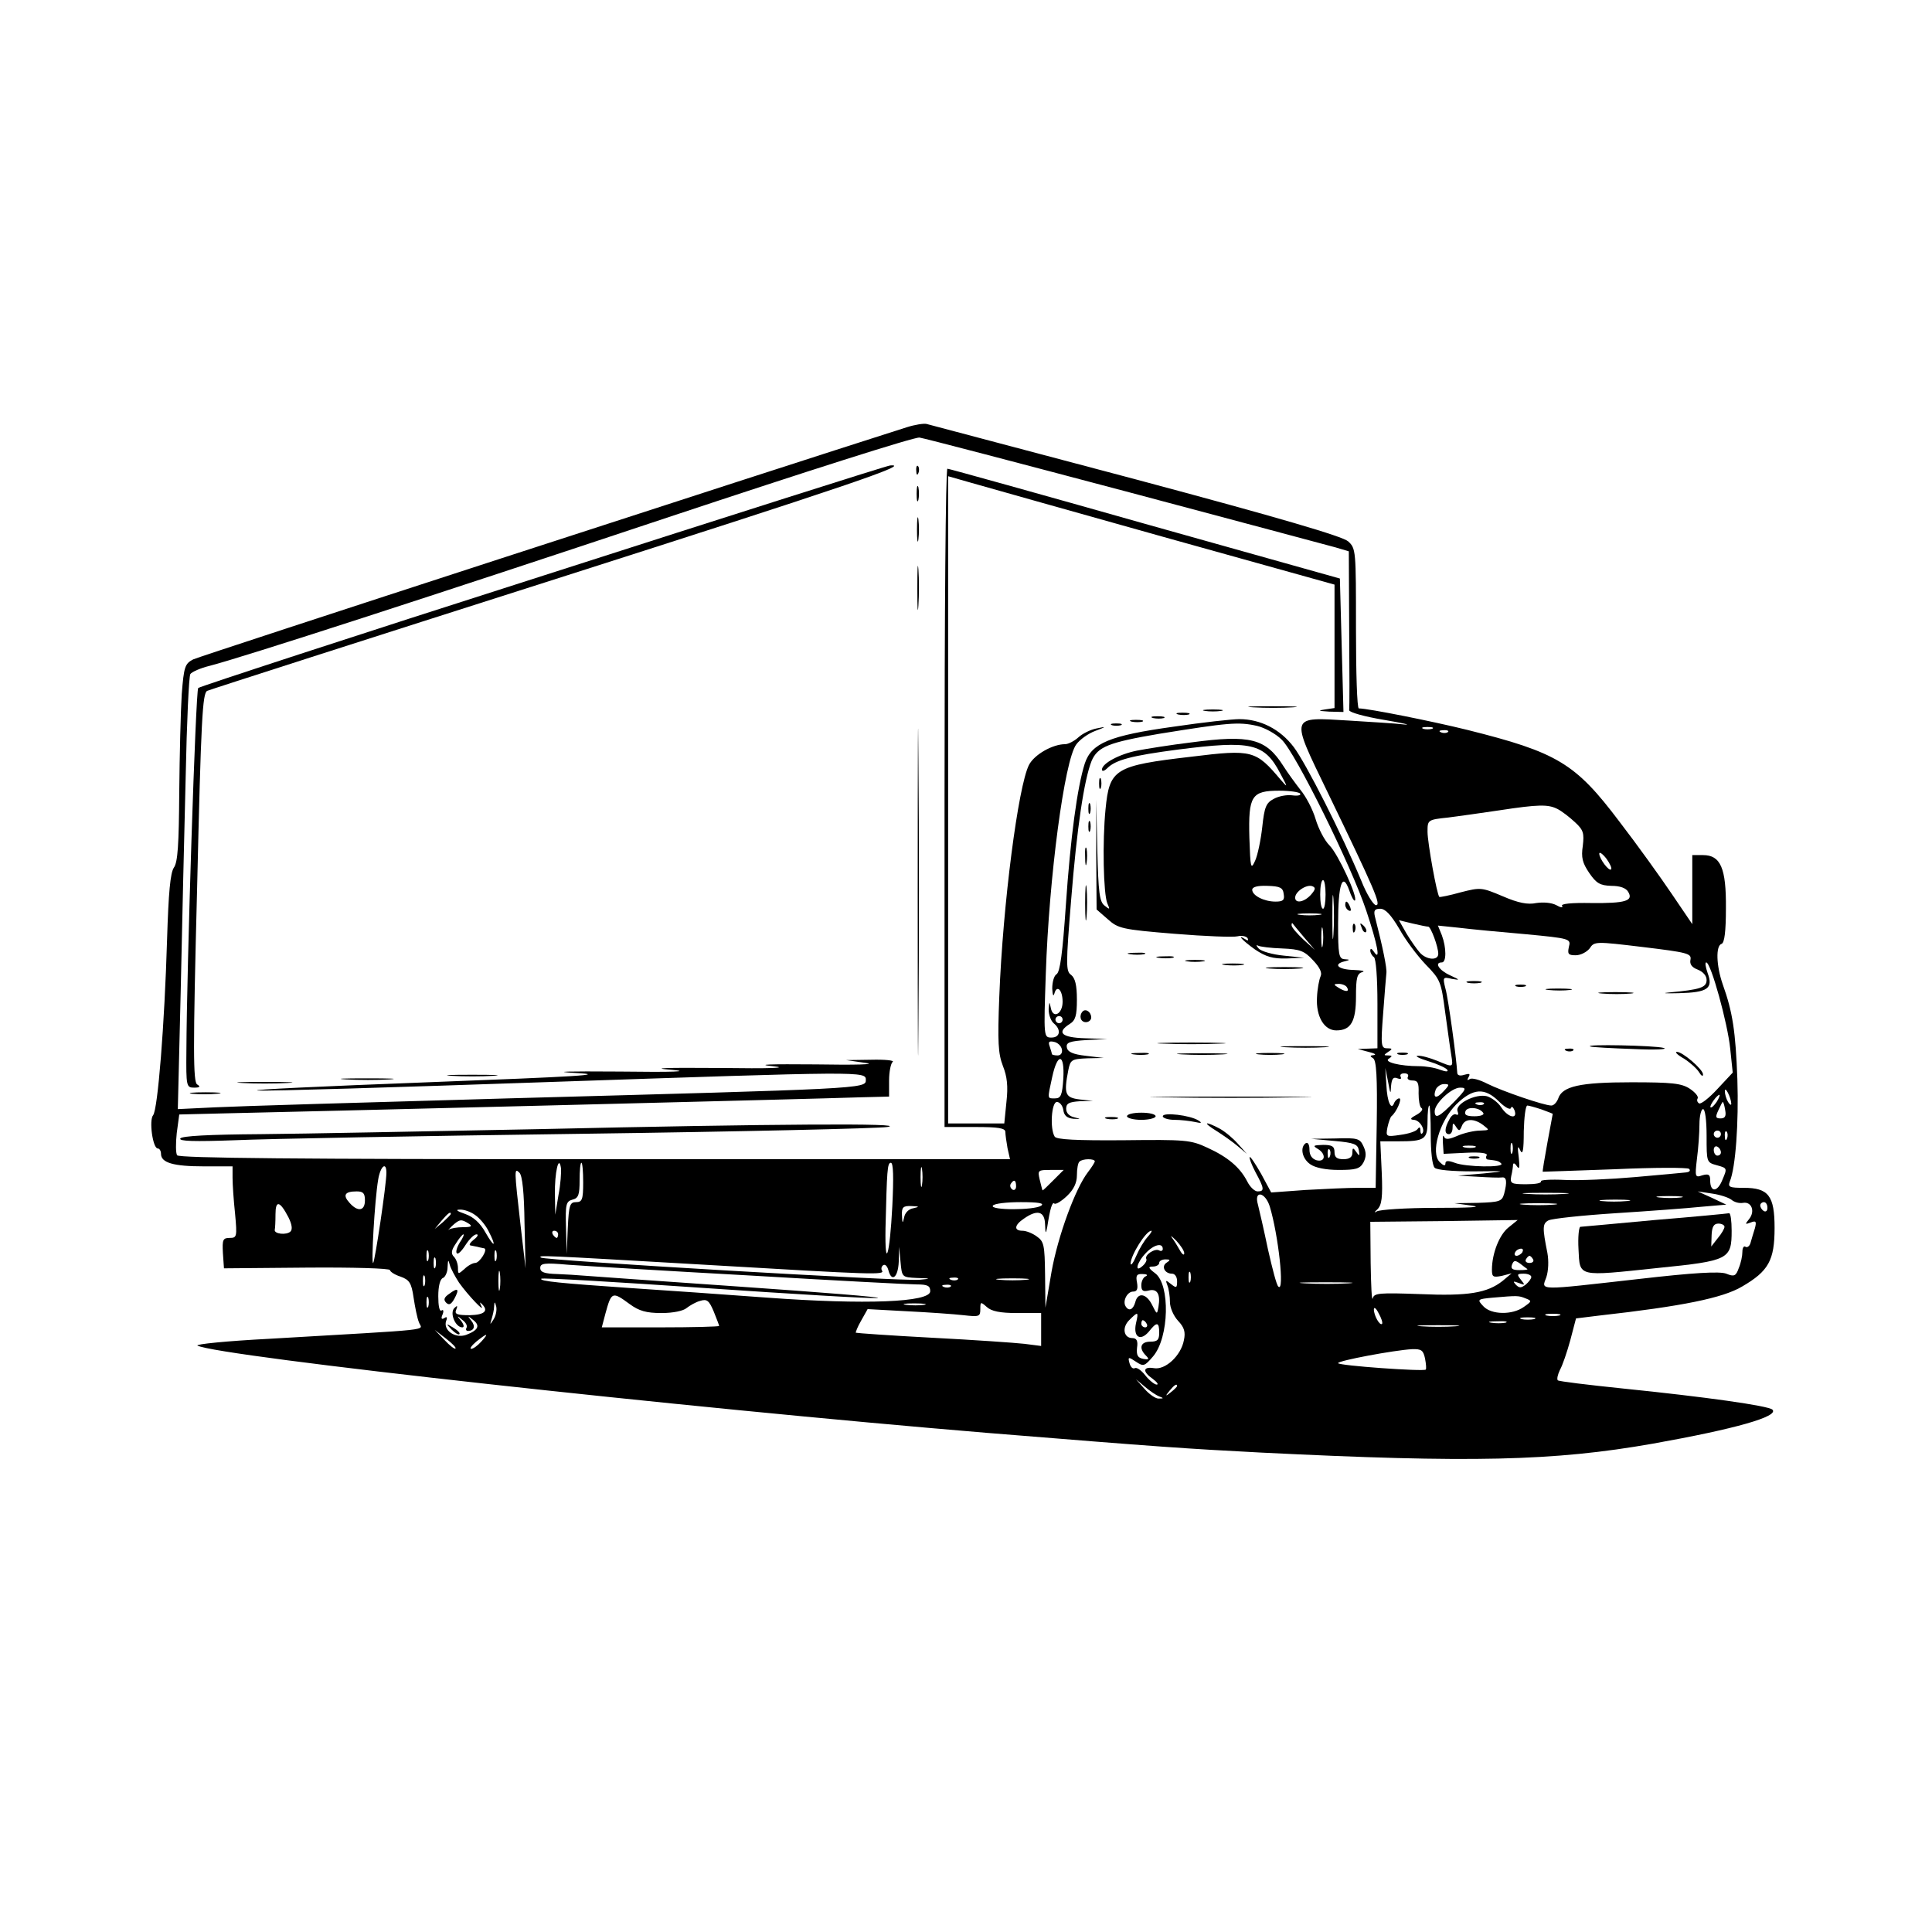 <?xml version="1.0" standalone="no"?>
<!DOCTYPE svg PUBLIC "-//W3C//DTD SVG 20010904//EN"
 "http://www.w3.org/TR/2001/REC-SVG-20010904/DTD/svg10.dtd">
<svg version="1.0" xmlns="http://www.w3.org/2000/svg"
 width="540pt" height="540pt" viewBox="0 0 540 540"
 preserveAspectRatio="xMidYMid meet">

<g transform="translate(0,540) scale(0.1,-0.1)"
fill="#000000" stroke="none">
<path d="M2535 4206 c-396 -126 -1977 -640 -1995 -649 -23 -12 -26 -20 -32
-97 -3 -47 -6 -171 -7 -275 -1 -145 -4 -195 -15 -210 -10 -15 -15 -70 -19
-200 -7 -239 -26 -476 -39 -492 -12 -14 -1 -93 13 -93 5 0 9 -7 9 -15 0 -25
35 -35 119 -35 l81 0 0 -32 c0 -18 3 -63 7 -100 6 -65 5 -68 -15 -68 -19 0
-21 -5 -19 -42 l3 -43 232 2 c128 1 232 -2 232 -7 0 -4 13 -13 29 -18 25 -9
31 -17 37 -59 4 -26 10 -57 15 -69 8 -24 58 -18 -419 -46 -117 -6 -207 -15
-200 -19 58 -30 1362 -174 2208 -244 492 -40 555 -44 765 -55 585 -29 817 -24
1095 25 230 41 353 76 334 95 -11 11 -191 36 -417 59 -97 10 -180 20 -183 23
-3 4 0 16 6 29 7 12 20 50 29 83 l16 61 65 8 c232 26 345 49 399 81 74 43 91
73 91 164 0 90 -17 112 -86 112 -40 0 -45 2 -39 18 16 39 25 162 21 286 -5
133 -13 187 -41 265 -18 52 -20 108 -3 113 8 3 12 35 12 99 1 113 -15 149 -64
149 l-30 0 0 -97 0 -96 -57 84 c-31 46 -97 138 -147 203 -123 163 -173 193
-425 256 -97 24 -277 60 -303 60 -5 0 -8 100 -8 223 0 219 0 224 -22 244 -16
14 -189 65 -593 173 -313 83 -577 153 -585 155 -8 2 -33 -2 -55 -9z m610 -179
c303 -81 567 -151 588 -157 l37 -11 1 -217 c1 -119 1 -222 0 -227 0 -6 43 -18
97 -27 53 -9 79 -15 57 -13 -22 3 -92 7 -155 11 -166 10 -164 16 -60 -199 133
-275 151 -317 136 -317 -7 0 -26 30 -41 68 -55 132 -155 329 -189 374 -38 50
-93 78 -152 78 -20 0 -102 -9 -183 -21 -180 -25 -230 -46 -249 -103 -21 -66
-40 -206 -53 -397 -9 -132 -16 -186 -26 -192 -7 -4 -12 -22 -12 -40 1 -18 3
-24 6 -14 7 26 23 10 23 -23 0 -34 -27 -49 -33 -17 -4 19 -4 18 -6 -4 0 -15 6
-32 14 -39 22 -18 18 -40 -6 -40 -22 0 -22 1 -16 178 9 270 52 596 85 641 10
14 34 31 53 38 32 12 32 13 4 7 -16 -3 -39 -14 -51 -25 -11 -10 -28 -19 -37
-19 -35 0 -86 -29 -101 -58 -30 -59 -73 -388 -83 -648 -5 -127 -3 -159 10
-193 12 -30 15 -57 10 -101 l-6 -60 -78 0 -79 0 0 904 0 905 63 -18 c34 -10
277 -78 540 -152 l477 -133 0 -173 0 -172 -27 -4 c-21 -3 -18 -4 12 -6 l40 -1
-5 187 -5 186 -545 153 c-300 85 -548 154 -552 154 -5 0 -8 -414 -8 -920 l0
-920 85 0 c65 0 85 -3 85 -14 0 -7 3 -28 6 -45 l7 -31 -1161 0 c-818 0 -1163
3 -1167 11 -4 6 -4 34 -1 62 l7 52 122 3 c154 3 1675 41 1782 45 l80 2 0 45
c0 25 5 48 10 52 6 4 -21 7 -60 6 l-70 -1 55 -8 c32 -4 -28 -6 -140 -4 -129 1
-170 0 -120 -5 48 -5 -6 -7 -150 -5 -150 1 -195 0 -135 -5 59 -5 10 -7 -145
-5 -146 1 -192 0 -120 -4 91 -5 6 -10 -415 -26 -291 -11 -505 -21 -474 -23 30
-2 387 9 792 23 911 31 907 31 907 6 0 -24 -10 -24 -1000 -51 -393 -11 -762
-22 -819 -25 l-104 -5 8 327 c4 181 10 452 14 603 3 151 9 280 13 286 4 6 29
17 54 23 93 24 621 195 1284 416 382 127 686 224 700 222 14 -2 273 -70 575
-150z m369 -656 c21 -5 52 -22 68 -38 38 -35 196 -355 237 -479 31 -93 41
-144 21 -114 -6 9 -10 10 -10 3 0 -6 5 -15 10 -18 6 -4 10 -58 10 -131 l0
-124 -27 -1 -28 -1 30 -8 c17 -4 23 -8 15 -9 -11 -1 -12 -3 -2 -9 9 -6 12 -51
10 -185 l-3 -177 -50 0 c-27 0 -93 -3 -146 -6 l-96 -7 -28 52 c-16 28 -30 49
-32 47 -2 -2 5 -21 16 -42 25 -46 26 -54 6 -54 -8 0 -21 12 -29 28 -20 39 -54
68 -111 94 -47 22 -61 23 -235 21 -132 -1 -187 2 -192 10 -14 22 -9 97 6 97 8
0 16 -10 18 -22 2 -16 10 -23 28 -25 22 -1 22 -1 3 4 -14 3 -23 12 -23 24 0
15 8 19 38 21 l37 1 -37 4 c-41 5 -45 15 -32 82 6 29 9 31 53 33 l46 1 -50 6
c-36 4 -51 11 -53 23 -3 14 7 18 55 21 l58 3 -62 2 c-66 2 -81 16 -43 40 16
10 20 23 20 68 0 41 -5 60 -16 69 -15 10 -15 28 0 211 16 200 36 334 57 387
17 40 48 52 189 76 193 31 221 34 274 22z m489 -8 c-7 -2 -19 -2 -25 0 -7 3
-2 5 12 5 14 0 19 -2 13 -5z m44 -9 c-3 -3 -12 -4 -19 -1 -8 3 -5 6 6 6 11 1
17 -2 13 -5z m306 -215 c12 -6 34 -23 49 -37 24 -22 26 -31 22 -66 -5 -33 -1
-48 18 -76 20 -29 30 -35 62 -36 24 0 41 -6 47 -17 15 -25 -8 -32 -103 -31
-56 1 -86 -2 -82 -8 4 -6 -4 -5 -16 2 -13 7 -36 9 -56 6 -24 -5 -50 0 -94 19
-59 25 -62 25 -117 11 -32 -9 -58 -14 -60 -13 -7 7 -33 152 -33 182 0 33 0 34
58 40 31 4 95 13 142 20 111 17 137 17 163 4z m150 -169 c-6 -6 -33 30 -33 44
0 6 9 0 20 -14 10 -14 16 -27 13 -30z m-592 -166 c17 -31 51 -76 74 -100 41
-42 43 -48 54 -131 7 -49 14 -103 17 -120 6 -38 7 -37 -39 -18 -20 8 -44 15
-54 14 -10 0 3 -7 29 -15 26 -8 50 -19 53 -24 4 -6 -3 -6 -20 0 -15 6 -41 10
-59 10 -54 0 -100 12 -84 21 10 7 10 9 -2 9 -13 0 -13 1 0 10 13 8 12 10 -3
10 -17 0 -18 8 -11 98 4 53 8 104 9 112 2 13 -10 72 -32 158 -4 17 -1 22 15
22 14 0 30 -17 53 -56z m81 6 c7 0 28 -56 28 -76 0 -20 -34 -17 -52 4 -8 9
-25 33 -37 53 l-21 37 37 -9 c21 -5 41 -9 45 -9z m271 -21 c127 -12 128 -13
122 -36 -4 -19 -2 -23 19 -23 14 0 31 9 39 19 13 20 16 20 149 4 124 -15 136
-18 133 -35 -3 -13 4 -22 20 -28 15 -6 25 -17 25 -29 0 -21 -17 -27 -105 -35
-22 -2 -10 -3 27 -2 81 2 97 13 81 56 -6 17 -8 30 -4 30 13 0 60 -171 67 -241
l7 -67 -43 -46 c-23 -25 -46 -43 -51 -40 -5 3 -7 9 -4 14 3 5 -7 17 -22 27
-23 15 -49 18 -163 18 -144 0 -194 -11 -205 -46 -4 -10 -12 -19 -19 -19 -20 0
-137 40 -179 61 -21 11 -43 17 -49 13 -7 -5 -8 -3 -3 6 5 9 2 10 -12 6 -12 -4
-20 -2 -20 6 -2 38 -25 208 -33 235 -8 32 -7 33 18 27 24 -4 23 -3 -5 10 -31
14 -45 36 -23 36 13 0 13 41 0 76 l-11 27 58 -6 c32 -4 116 -12 186 -18z
m-1293 -239 c0 -5 -4 -10 -10 -10 -5 0 -10 5 -10 10 0 6 5 10 10 10 6 0 10 -4
10 -10z m-2 -83 c2 -10 -3 -17 -12 -17 -9 0 -16 2 -16 4 0 2 -3 12 -6 21 -5
13 -2 16 12 13 10 -2 20 -11 22 -21z m4 -82 c-3 -46 -7 -55 -23 -55 -22 0 -22
-4 -8 60 15 69 35 66 31 -5z m916 -21 c2 21 6 27 18 22 8 -3 12 -2 9 4 -3 6 1
10 10 10 9 0 13 -4 10 -10 -3 -5 2 -10 13 -10 15 0 18 -7 17 -36 0 -19 3 -38
8 -41 6 -3 -1 -12 -14 -19 -17 -9 -19 -13 -8 -14 17 0 34 -28 24 -38 -3 -3 -5
1 -5 9 0 9 -3 10 -8 3 -4 -6 -25 -13 -48 -16 -40 -6 -41 -5 -36 21 3 14 8 28
11 31 14 11 31 50 22 50 -5 0 -11 -6 -14 -12 -8 -24 -20 2 -22 49 l-3 48 8
-40 c6 -33 7 -35 8 -11z m147 -14 c-20 -22 -31 -20 -22 5 4 8 14 15 23 15 16
0 16 -2 -1 -20z m29 -30 c-41 -42 -54 -49 -54 -26 0 22 47 66 71 66 19 0 18
-4 -17 -40z m775 -5 c0 -5 -4 -3 -9 5 -5 8 -9 22 -9 30 0 16 17 -16 18 -35z
m-649 6 c16 -16 31 -24 33 -18 2 6 6 3 10 -6 10 -27 -18 -21 -37 8 -9 14 -27
27 -40 31 -32 8 -90 -22 -82 -42 3 -8 2 -12 -4 -9 -5 3 -14 -3 -19 -14 -14
-25 -14 -41 -1 -41 6 0 10 8 10 18 0 14 2 15 10 2 8 -12 10 -12 16 3 8 21 34
22 60 2 18 -14 18 -14 -9 -15 -15 0 -43 -6 -62 -14 -25 -11 -35 -12 -39 -3 -3
7 -4 -1 -3 -18 l2 -30 63 3 c42 2 62 -1 57 -8 -3 -5 -1 -11 4 -11 26 -3 30 -4
37 -11 11 -12 -100 -10 -130 2 -19 7 -26 6 -26 -2 0 -8 -6 -6 -16 4 -26 26 -1
113 46 161 47 46 80 48 120 8z m608 -1 c-7 -10 -14 -17 -17 -15 -4 4 18 35 25
35 2 0 -1 -9 -8 -20z m-651 -6 c-3 -3 -12 -4 -19 -1 -8 3 -5 6 6 6 11 1 17 -2
13 -5z m675 -17 c3 -16 0 -23 -13 -23 -14 0 -15 4 -6 23 6 13 11 23 12 23 2 0
5 -10 7 -23z m-823 -68 c0 -47 4 -86 11 -93 6 -6 48 -10 108 -10 94 1 95 1 27
-6 l-70 -6 55 -3 c30 -2 61 -3 68 -2 13 2 15 -12 6 -46 -6 -21 -13 -23 -73
-25 l-66 -1 50 -7 c30 -4 -9 -6 -102 -6 -83 0 -158 -5 -165 -10 -8 -5 -7 -2 2
6 12 12 15 33 12 103 l-4 87 50 0 c74 0 82 5 82 56 0 24 2 44 5 44 2 0 4 -37
4 -81z m147 60 c3 -5 -8 -9 -25 -9 -22 0 -29 4 -25 14 5 14 40 11 50 -5z m163
10 c17 -6 31 -12 31 -12 0 -1 -7 -38 -15 -81 -8 -44 -14 -80 -13 -81 2 0 93 3
202 7 110 5 203 5 207 1 5 -5 1 -9 -9 -10 -9 -1 -73 -7 -142 -13 -68 -6 -157
-10 -196 -8 -40 2 -70 0 -67 -4 2 -5 -16 -8 -41 -8 -42 0 -46 2 -42 23 3 12 5
27 5 32 1 6 6 3 11 -5 7 -10 8 -3 5 25 -4 30 -3 35 4 20 7 -15 10 -1 10 53 1
39 5 72 10 72 4 0 22 -5 40 -11z m461 -74 c0 -74 0 -74 29 -82 29 -8 29 -8 15
-41 -14 -35 -34 -35 -34 -1 0 16 -4 19 -22 14 -20 -7 -21 -5 -15 46 4 30 7 73
7 97 0 23 5 42 10 42 6 0 10 -32 10 -75z m40 5 c0 -5 -4 -10 -10 -10 -5 0 -10
5 -10 10 0 6 5 10 10 10 6 0 10 -4 10 -10z m17 -12 c-3 -8 -6 -5 -6 6 -1 11 2
17 5 13 3 -3 4 -12 1 -19z m-600 -40 c-3 -7 -5 -2 -5 12 0 14 2 19 5 13 2 -7
2 -19 0 -25z m-104 15 c-7 -2 -21 -2 -30 0 -10 3 -4 5 12 5 17 0 24 -2 18 -5z
m687 -14 c0 -5 -4 -9 -10 -9 -5 0 -10 7 -10 16 0 8 5 12 10 9 6 -3 10 -10 10
-16z m-1750 -25 c0 -3 -9 -17 -19 -30 -35 -45 -84 -178 -102 -279 l-17 -100
-1 92 c-1 83 -3 93 -23 107 -12 9 -30 16 -40 16 -25 0 -23 16 4 34 37 26 58
21 59 -16 1 -27 2 -28 6 -8 8 52 14 72 20 66 4 -3 19 6 35 21 19 18 28 37 28
58 0 18 3 35 7 38 8 9 43 9 43 1z m-1499 -94 l-9 -55 -1 57 c-1 60 11 113 17
73 1 -11 -1 -45 -7 -75z m69 35 c0 -48 -3 -55 -20 -55 -17 0 -20 -8 -23 -72
l-3 -73 -2 73 c-2 66 0 74 18 79 17 4 20 14 20 54 0 27 2 49 5 49 3 0 5 -25 5
-55z m864 -67 c-7 -137 -21 -182 -19 -61 4 162 5 183 15 183 7 0 8 -41 4 -122z
m83 60 c-2 -13 -4 -3 -4 22 0 25 2 35 4 23 2 -13 2 -33 0 -45z m-1497 34 c0
-33 -32 -247 -37 -252 -6 -6 4 174 14 233 6 37 23 52 23 19z m386 -140 l3
-127 -14 120 c-18 158 -18 162 -3 147 8 -8 13 -56 14 -140z m1478 119 c-16
-16 -29 -29 -30 -28 -1 1 -4 14 -8 30 -6 26 -5 27 30 27 l37 0 -29 -29z m-104
-17 c0 -8 -5 -12 -10 -9 -6 4 -8 11 -5 16 9 14 15 11 15 -7z m-1820 -39 c0
-30 -20 -33 -43 -7 -20 22 -13 32 20 32 18 0 23 -5 23 -25z m3353 18 c-29 -2
-77 -2 -105 0 -29 2 -6 3 52 3 58 0 81 -1 53 -3z m466 -16 c8 -7 22 -11 33 -9
24 4 34 -24 17 -45 -12 -15 -12 -16 4 -10 15 6 17 3 12 -16 -4 -12 -9 -30 -12
-40 -2 -9 -9 -15 -14 -12 -5 4 -9 -3 -9 -14 0 -11 -4 -31 -10 -45 -8 -23 -13
-25 -35 -16 -18 7 -90 3 -246 -15 -285 -32 -271 -33 -257 5 6 18 7 46 3 68
-14 70 -14 82 3 91 10 5 94 14 187 20 94 6 202 14 240 18 l70 6 -40 19 -40 18
40 -6 c22 -3 46 -11 54 -17z m-1290 -19 c24 -79 42 -242 24 -224 -5 4 -17 51
-29 104 -11 53 -24 109 -28 125 -12 41 20 36 33 -5z m1149 25 c-15 -2 -42 -2
-60 0 -18 2 -6 4 27 4 33 0 48 -2 33 -4z m-151 -10 c-20 -2 -52 -2 -70 0 -17
2 0 4 38 4 39 0 53 -2 32 -4z m-3741 -45 c10 -20 12 -34 6 -40 -11 -11 -47 -7
-44 5 1 4 2 23 2 43 0 40 12 38 36 -8z m2104 32 c-20 -13 -143 -13 -135 0 3 6
39 10 78 10 50 0 67 -3 57 -10z m1433 3 c-24 -2 -62 -2 -85 0 -24 2 -5 4 42 4
47 0 66 -2 43 -4z m597 -9 c0 -8 -4 -12 -10 -9 -5 3 -10 10 -10 16 0 5 5 9 10
9 6 0 10 -7 10 -16z m-2387 -1 c-13 -2 -24 -13 -26 -26 -4 -18 -5 -17 -6 6 -1
23 3 27 27 26 22 -1 23 -2 5 -6z m-1225 -19 c12 -8 29 -28 37 -44 24 -46 17
-49 -8 -5 -15 27 -34 44 -57 52 -23 8 -28 12 -15 12 11 1 31 -6 43 -15z m-68
3 c0 -2 -10 -12 -22 -23 l-23 -19 19 23 c18 21 26 27 26 19z m50 -27 c11 -7 8
-10 -15 -10 -17 0 -35 -3 -41 -7 -5 -5 -1 0 9 10 22 20 26 20 47 7z m2906 -11
c-25 -20 -46 -72 -46 -118 0 -20 3 -22 28 -17 l27 7 -25 -21 c-43 -34 -96 -43
-232 -37 -112 4 -128 3 -131 -12 -3 -9 -5 36 -6 99 l-1 115 206 2 206 3 -26
-21z m-2656 -19 c0 -5 -2 -10 -4 -10 -3 0 -8 5 -11 10 -3 6 -1 10 4 10 6 0 11
-4 11 -10z m1647 -8 c-9 -10 -23 -33 -31 -52 -8 -19 -15 -29 -16 -22 0 23 43
92 58 92 3 0 -2 -8 -11 -18z m103 -45 c0 -7 -6 -3 -12 8 -6 11 -16 27 -22 35
-6 9 -1 5 12 -8 12 -13 22 -28 22 -35z m-2025 30 c-8 -13 -12 -27 -8 -30 3 -4
14 7 24 23 11 17 24 30 31 30 6 0 3 -7 -8 -15 -10 -8 -14 -15 -9 -16 6 -1 15
-3 20 -4 6 -2 14 -3 18 -4 12 -2 -12 -41 -25 -41 -6 0 -20 -7 -30 -17 -17 -15
-18 -15 -18 3 0 11 -5 25 -11 31 -9 9 -8 18 5 37 9 15 19 26 21 26 3 0 -1 -10
-10 -23z m1965 -18 c0 -5 -5 -7 -10 -4 -12 7 -42 -13 -36 -24 2 -3 -2 -12 -10
-19 -24 -22 -17 9 8 35 22 24 48 31 48 12z m-2053 -31 c-3 -7 -5 -2 -5 12 0
14 2 19 5 13 2 -7 2 -19 0 -25z m190 0 c-3 -7 -5 -2 -5 12 0 14 2 19 5 13 2
-7 2 -19 0 -25z m1176 -50 c40 -1 40 -2 7 -5 -42 -5 -1051 54 -1058 62 -8 7
-10 7 458 -20 476 -28 504 -29 495 -16 -3 5 -1 12 4 15 5 3 11 -3 14 -14 9
-35 27 -21 29 23 l1 42 4 -42 c4 -43 4 -43 46 -45z m1692 72 c-3 -5 -11 -10
-16 -10 -6 0 -7 5 -4 10 3 6 11 10 16 10 6 0 7 -4 4 -10z m-3038 -42 c-3 -7
-5 -2 -5 12 0 14 2 19 5 13 2 -7 2 -19 0 -25z m3068 22 c3 -5 -1 -10 -10 -10
-9 0 -13 5 -10 10 3 6 8 10 10 10 2 0 7 -4 10 -10z m-3002 -65 c24 -34 75 -88
62 -65 -4 8 -4 12 0 7 22 -20 11 -32 -32 -33 -36 0 -43 3 -38 15 5 12 3 13 -5
5 -14 -14 3 -54 22 -54 6 0 5 7 -3 18 -13 15 -12 16 3 3 10 -7 15 -17 12 -22
-3 -5 -1 -9 4 -9 17 0 22 13 9 29 -11 14 -10 14 5 2 21 -16 15 -29 -19 -42
-31 -11 -65 13 -56 39 4 10 2 13 -5 8 -8 -5 -10 -1 -5 10 4 10 2 15 -3 11 -6
-3 -9 14 -9 40 0 28 5 48 13 51 6 2 13 16 13 30 1 21 2 23 6 7 3 -11 15 -33
26 -50z m1978 56 c-16 -10 -6 -31 15 -31 8 0 14 -9 14 -21 0 -19 -2 -20 -17
-8 -15 12 -16 12 -10 -4 4 -10 7 -31 7 -46 0 -16 10 -39 23 -53 17 -18 21 -31
16 -54 -8 -43 -52 -84 -84 -78 -31 5 -32 -10 -3 -30 12 -9 17 -16 11 -16 -6 0
-21 12 -32 26 -11 14 -24 23 -29 20 -6 -3 -12 3 -15 14 -5 18 -3 18 18 4 21
-14 24 -13 48 15 45 53 48 200 6 232 -20 15 -21 19 -6 19 9 0 17 5 17 10 0 6
8 10 18 10 13 0 14 -2 3 -9z m1008 -18 c2 -2 -8 -3 -22 -3 -20 0 -25 4 -21 15
5 13 9 13 23 3 9 -7 18 -14 20 -15z m-2174 -18 c236 -14 446 -25 467 -25 31 0
38 -4 38 -19 0 -31 -182 -38 -455 -18 -121 9 -294 21 -385 27 -189 13 -254 19
-247 26 3 3 208 -9 456 -26 248 -17 466 -30 484 -28 17 2 -157 16 -388 32
-231 16 -429 30 -440 31 -11 1 -41 3 -67 4 -36 1 -48 5 -48 17 0 13 11 15 78
9 42 -3 270 -17 507 -30z m-698 -37 c-2 -13 -4 -3 -4 22 0 25 2 35 4 23 2 -13
2 -33 0 -45z m1930 20 c-3 -7 -5 -2 -5 12 0 14 2 19 5 13 2 -7 2 -19 0 -25z
m-2140 -10 c-3 -7 -5 -2 -5 12 0 14 2 19 5 13 2 -7 2 -19 0 -25z m2016 25 c-7
-2 -13 -14 -13 -25 0 -16 5 -19 21 -15 23 6 33 -10 27 -45 -4 -23 -4 -23 -18
5 -16 32 -40 36 -47 7 -6 -21 -18 -26 -27 -11 -9 15 5 41 21 41 11 0 14 7 11
25 -4 20 -1 25 16 24 11 0 15 -3 9 -6z m1077 -2 c0 -5 -7 -14 -15 -21 -13 -10
-18 -11 -28 -1 -9 10 -8 11 8 5 18 -7 18 -6 6 9 -12 15 -11 17 8 17 11 0 21
-4 21 -9z m-1603 -7 c-3 -3 -12 -4 -19 -1 -8 3 -5 6 6 6 11 1 17 -2 13 -5z
m191 -1 c-21 -2 -55 -2 -75 0 -21 2 -4 4 37 4 41 0 58 -2 38 -4z m900 -10
c-32 -2 -86 -2 -120 0 -35 2 -9 3 57 3 66 0 94 -1 63 -3z m-1111 -9 c-3 -3
-12 -4 -19 -1 -8 3 -5 6 6 6 11 1 17 -2 13 -5z m-1460 -56 c-3 -7 -5 -2 -5 12
0 14 2 19 5 13 2 -7 2 -19 0 -25z m563 7 c26 -19 46 -25 89 -25 32 0 61 6 70
14 9 7 26 17 38 20 19 6 25 1 38 -30 8 -20 15 -38 15 -40 0 -2 -74 -4 -164 -4
l-164 0 10 38 c17 62 19 63 68 27z m2504 16 c18 -7 18 -8 -5 -24 -32 -23 -91
-22 -113 2 -18 19 -17 20 26 24 70 6 72 6 92 -2z m-2884 -58 c-11 -17 -11 -17
-6 0 3 10 7 26 7 35 1 15 2 15 6 0 2 -10 -1 -25 -7 -35z m1203 40 c-13 -2 -35
-2 -50 0 -16 2 -5 4 22 4 28 0 40 -2 28 -4z m260 -23 l67 0 0 -46 0 -46 -47 6
c-27 3 -142 11 -258 17 -115 6 -211 13 -213 14 -1 1 5 17 15 34 l18 32 110 -6
c61 -3 131 -8 158 -11 44 -5 47 -4 47 17 0 21 1 21 18 6 13 -12 37 -17 85 -17z
m1020 -30 c-6 -7 -23 23 -23 40 0 8 6 4 13 -10 8 -14 12 -27 10 -30z m-688 1
c-8 -38 12 -51 36 -23 22 28 29 28 29 -3 0 -20 -5 -25 -25 -25 -27 0 -33 -18
-12 -39 10 -10 8 -12 -8 -9 -15 3 -19 10 -17 31 3 19 -1 27 -13 27 -24 0 -30
29 -9 50 25 25 27 25 19 -9z m1183 22 c-10 -2 -26 -2 -35 0 -10 3 -2 5 17 5
19 0 27 -2 18 -5z m-70 -10 c-10 -2 -26 -2 -35 0 -10 3 -2 5 17 5 19 0 27 -2
18 -5z m-1083 -13 c3 -5 1 -10 -4 -10 -6 0 -11 5 -11 10 0 6 2 10 4 10 3 0 8
-4 11 -10z m1003 3 c-10 -2 -28 -2 -40 0 -13 2 -5 4 17 4 22 1 32 -1 23 -4z
m-140 -10 c-27 -2 -69 -2 -95 0 -27 2 -5 3 47 3 52 0 74 -1 48 -3z m-2795 -62
c-2 -3 -16 8 -31 24 l-27 28 31 -24 c17 -13 30 -26 27 -28z m72 19 c-10 -11
-22 -20 -28 -20 -5 0 1 9 14 20 31 25 37 25 14 0z m2638 -47 c3 -16 4 -29 2
-31 -5 -6 -245 11 -245 18 0 7 156 36 206 39 27 1 32 -3 37 -26z m-743 -106
c13 -5 13 -6 -1 -6 -8 -1 -26 11 -40 27 l-24 27 25 -21 c14 -12 32 -24 40 -27z
m50 29 c0 -2 -8 -10 -17 -17 -16 -13 -17 -12 -4 4 13 16 21 21 21 13z"/>
<path d="M1518 3791 c-526 -168 -960 -310 -964 -314 -7 -7 -32 -779 -33 -1014
-1 -100 0 -103 22 -103 16 0 18 3 8 9 -11 7 -12 91 0 551 11 472 15 542 28
549 9 4 445 144 969 311 824 263 1002 324 940 319 -7 0 -444 -139 -970 -308z"/>
<path d="M2561 4084 c0 -11 3 -14 6 -6 3 7 2 16 -1 19 -3 4 -6 -2 -5 -13z"/>
<path d="M2562 4020 c0 -19 2 -27 5 -17 2 9 2 25 0 35 -3 9 -5 1 -5 -18z"/>
<path d="M2563 3920 c0 -30 2 -43 4 -27 2 15 2 39 0 55 -2 15 -4 2 -4 -28z"/>
<path d="M2564 3755 c0 -55 1 -76 3 -47 2 29 2 74 0 100 -2 26 -3 2 -3 -53z"/>
<path d="M2565 2905 c0 -407 1 -572 2 -367 2 206 2 539 0 740 -1 202 -2 34 -2
-373z"/>
<path d="M3503 3423 c32 -2 81 -2 110 0 29 2 3 3 -58 3 -60 0 -84 -1 -52 -3z"/>
<path d="M3368 3413 c12 -2 32 -2 45 0 12 2 2 4 -23 4 -25 0 -35 -2 -22 -4z"/>
<path d="M3293 3403 c9 -2 23 -2 30 0 6 3 -1 5 -18 5 -16 0 -22 -2 -12 -5z"/>
<path d="M3223 3393 c9 -2 23 -2 30 0 6 3 -1 5 -18 5 -16 0 -22 -2 -12 -5z"/>
<path d="M3163 3383 c9 -2 23 -2 30 0 6 3 -1 5 -18 5 -16 0 -22 -2 -12 -5z"/>
<path d="M3108 3373 c6 -2 18 -2 25 0 6 3 1 5 -13 5 -14 0 -19 -2 -12 -5z"/>
<path d="M1263 2393 c31 -2 83 -2 115 0 31 2 5 3 -58 3 -63 0 -89 -1 -57 -3z"/>
<path d="M968 2383 c34 -2 88 -2 120 0 31 2 3 3 -63 3 -66 0 -92 -1 -57 -3z"/>
<path d="M678 2373 c34 -2 90 -2 125 0 34 2 6 3 -63 3 -69 0 -97 -1 -62 -3z"/>
<path d="M537 2343 c18 -2 50 -2 70 0 21 2 7 4 -32 4 -38 0 -55 -2 -38 -4z"/>
<path d="M1505 2244 c-308 -6 -658 -13 -777 -14 -143 -1 -220 -5 -224 -12 -5
-8 40 -9 152 -5 87 4 524 12 969 18 446 6 830 15 855 19 65 11 -316 9 -975 -6z"/>
<path d="M3330 3325 c-58 -7 -126 -18 -152 -23 -50 -10 -98 -36 -98 -53 0 -6
7 -4 15 4 23 23 68 35 198 52 204 26 241 18 285 -66 22 -41 22 -42 2 -19 -70
83 -79 86 -250 65 -215 -25 -229 -34 -240 -147 -9 -90 -6 -236 5 -263 8 -18 7
-18 -8 -6 -14 11 -17 37 -20 155 l-3 141 0 -153 1 -154 31 -27 c29 -26 39 -29
187 -41 85 -7 165 -10 176 -7 12 3 24 0 28 -5 3 -7 1 -8 -5 -4 -29 18 -8 -4
26 -28 30 -20 49 -26 88 -25 l49 2 -57 6 c-31 3 -63 12 -70 20 -7 8 -8 11 -2
8 5 -3 36 -7 68 -8 50 -2 62 -7 86 -33 19 -20 26 -35 21 -45 -4 -9 -9 -35 -10
-59 -3 -53 20 -92 54 -92 41 0 55 25 55 95 0 52 3 64 18 68 9 3 -2 5 -25 6
-43 1 -58 16 -25 24 16 4 16 5 0 6 -16 1 -18 13 -18 99 0 110 12 147 31 94 6
-18 13 -31 16 -29 9 9 -47 130 -71 154 -14 14 -31 47 -39 74 -8 27 -27 63 -42
81 -14 18 -36 48 -48 67 -49 77 -92 88 -257 66z m304 -143 c3 -5 -7 -7 -22 -5
-15 2 -38 -2 -52 -10 -21 -11 -26 -22 -32 -79 -4 -36 -13 -79 -20 -94 -12 -26
-13 -21 -16 65 -3 117 6 131 84 131 29 0 55 -4 58 -8z m71 -282 c0 -22 -3 -40
-7 -40 -5 0 -8 18 -8 40 0 22 3 40 8 40 4 0 7 -18 7 -40z m-117 1 c3 -17 -2
-21 -23 -21 -32 0 -65 17 -65 33 0 8 15 12 42 11 36 -1 44 -5 46 -23z m76 -2
c-19 -21 -44 -25 -44 -8 0 17 32 38 48 32 10 -4 9 -9 -4 -24z m63 -111 c-2
-29 -3 -8 -3 47 0 55 1 79 3 53 2 -26 2 -71 0 -100z m-39 55 c-16 -2 -40 -2
-55 0 -16 2 -3 4 27 4 30 0 43 -2 28 -4z m-43 -63 l30 -35 -32 29 c-18 17 -33
34 -33 40 0 5 1 7 3 5 1 -2 16 -20 32 -39z m52 -22 c-2 -13 -4 -3 -4 22 0 25
2 35 4 23 2 -13 2 -33 0 -45z m68 -118 c8 -13 -5 -13 -25 0 -13 8 -13 10 2 10
9 0 20 -4 23 -10z"/>
<path d="M3072 3210 c0 -14 2 -19 5 -12 2 6 2 18 0 25 -3 6 -5 1 -5 -13z"/>
<path d="M3042 3140 c0 -14 2 -19 5 -12 2 6 2 18 0 25 -3 6 -5 1 -5 -13z"/>
<path d="M3042 3090 c0 -14 2 -19 5 -12 2 6 2 18 0 25 -3 6 -5 1 -5 -13z"/>
<path d="M3033 3005 c0 -22 2 -30 4 -17 2 12 2 30 0 40 -3 9 -5 -1 -4 -23z"/>
<path d="M3033 2875 c0 -44 2 -61 4 -37 2 23 2 59 0 80 -2 20 -4 1 -4 -43z"/>
<path d="M3760 2871 c0 -6 4 -13 10 -16 6 -3 7 1 4 9 -7 18 -14 21 -14 7z"/>
<path d="M3781 2804 c0 -11 3 -14 6 -6 3 7 2 16 -1 19 -3 4 -6 -2 -5 -13z"/>
<path d="M3806 2807 c3 -10 9 -15 12 -12 3 3 0 11 -7 18 -10 9 -11 8 -5 -6z"/>
<path d="M3158 2733 c12 -2 30 -2 40 0 9 3 -1 5 -23 4 -22 0 -30 -2 -17 -4z"/>
<path d="M3238 2723 c12 -2 30 -2 40 0 9 3 -1 5 -23 4 -22 0 -30 -2 -17 -4z"/>
<path d="M3318 2713 c12 -2 32 -2 45 0 12 2 2 4 -23 4 -25 0 -35 -2 -22 -4z"/>
<path d="M3423 2703 c15 -2 37 -2 50 0 12 2 0 4 -28 4 -27 0 -38 -2 -22 -4z"/>
<path d="M3548 2693 c23 -2 61 -2 85 0 23 2 4 4 -43 4 -47 0 -66 -2 -42 -4z"/>
<path d="M3026 2573 c-11 -12 -6 -30 9 -30 8 0 15 6 15 13 0 15 -15 26 -24 17z"/>
<path d="M3253 2483 c42 -2 112 -2 155 0 42 1 7 3 -78 3 -85 0 -120 -2 -77 -3z"/>
<path d="M3593 2473 c32 -2 81 -2 110 0 29 2 3 3 -58 3 -60 0 -84 -1 -52 -3z"/>
<path d="M3168 2453 c12 -2 30 -2 40 0 9 3 -1 5 -23 4 -22 0 -30 -2 -17 -4z"/>
<path d="M3303 2453 c31 -2 83 -2 115 0 31 2 5 3 -58 3 -63 0 -89 -1 -57 -3z"/>
<path d="M3518 2453 c17 -2 47 -2 65 0 17 2 3 4 -33 4 -36 0 -50 -2 -32 -4z"/>
<path d="M3258 2333 c100 -2 264 -2 365 0 100 1 18 2 -183 2 -201 0 -283 -1
-182 -2z"/>
<path d="M3150 2280 c0 -5 18 -10 40 -10 22 0 40 5 40 10 0 6 -18 10 -40 10
-22 0 -40 -4 -40 -10z"/>
<path d="M3250 2280 c0 -5 15 -10 33 -10 17 0 43 -3 57 -6 18 -4 21 -3 10 4
-23 15 -100 24 -100 12z"/>
<path d="M3093 2273 c9 -2 23 -2 30 0 6 3 -1 5 -18 5 -16 0 -22 -2 -12 -5z"/>
<path d="M3400 2239 c19 -12 46 -31 60 -43 l25 -21 -25 28 c-14 16 -37 35 -52
43 -42 22 -47 17 -8 -7z"/>
<path d="M3730 2211 c55 -5 65 -9 68 -26 3 -17 1 -17 -7 -5 -9 13 -11 13 -11
-2 0 -12 -8 -18 -25 -18 -18 0 -25 5 -25 20 0 16 -7 20 -32 20 -27 -1 -30 -2
-15 -11 24 -14 22 -38 -3 -32 -13 4 -20 14 -20 30 0 13 -4 21 -10 18 -17 -11
-11 -43 12 -59 14 -10 44 -16 80 -16 48 0 59 3 69 21 8 16 8 28 0 45 -10 22
-16 24 -78 22 l-68 -1 65 -6z m-13 -43 c-3 -8 -6 -5 -6 6 -1 11 2 17 5 13 3
-3 4 -12 1 -19z"/>
<path d="M3908 2453 c6 -2 18 -2 25 0 6 3 1 5 -13 5 -14 0 -19 -2 -12 -5z"/>
<path d="M4103 2653 c9 -2 25 -2 35 0 9 3 1 5 -18 5 -19 0 -27 -2 -17 -5z"/>
<path d="M4238 2643 c6 -2 18 -2 25 0 6 3 1 5 -13 5 -14 0 -19 -2 -12 -5z"/>
<path d="M4328 2633 c18 -2 45 -2 60 0 15 2 0 4 -33 4 -33 0 -45 -2 -27 -4z"/>
<path d="M4478 2623 c23 -2 59 -2 80 0 20 2 1 4 -43 4 -44 0 -61 -2 -37 -4z"/>
<path d="M4445 2475 c6 -2 60 -5 120 -7 61 -3 99 -1 85 3 -24 7 -225 11 -205
4z"/>
<path d="M4378 2463 c7 -3 16 -2 19 1 4 3 -2 6 -13 5 -11 0 -14 -3 -6 -6z"/>
<path d="M4707 2441 c17 -11 36 -28 42 -38 6 -10 11 -13 11 -6 0 14 -57 63
-73 63 -7 0 2 -9 20 -19z"/>
<path d="M4108 2163 c6 -2 18 -2 25 0 6 3 1 5 -13 5 -14 0 -19 -2 -12 -5z"/>
<path d="M4625 1990 c-110 -10 -204 -19 -208 -19 -4 -1 -7 -29 -5 -63 4 -78
-5 -76 222 -52 198 20 206 24 206 104 0 28 -3 49 -7 49 -5 -1 -98 -10 -208
-19z m195 -19 c0 -5 -8 -19 -19 -32 l-18 -23 1 32 c1 23 6 32 19 32 9 0 17 -4
17 -9z"/>
<path d="M1256 1784 c-15 -10 -17 -17 -9 -25 8 -8 14 -5 23 11 15 28 10 32
-14 14z"/>
<path d="M1262 1684 c10 -10 20 -16 22 -13 3 3 -5 11 -17 18 -21 13 -21 12 -5
-5z"/>
</g>
</svg>
